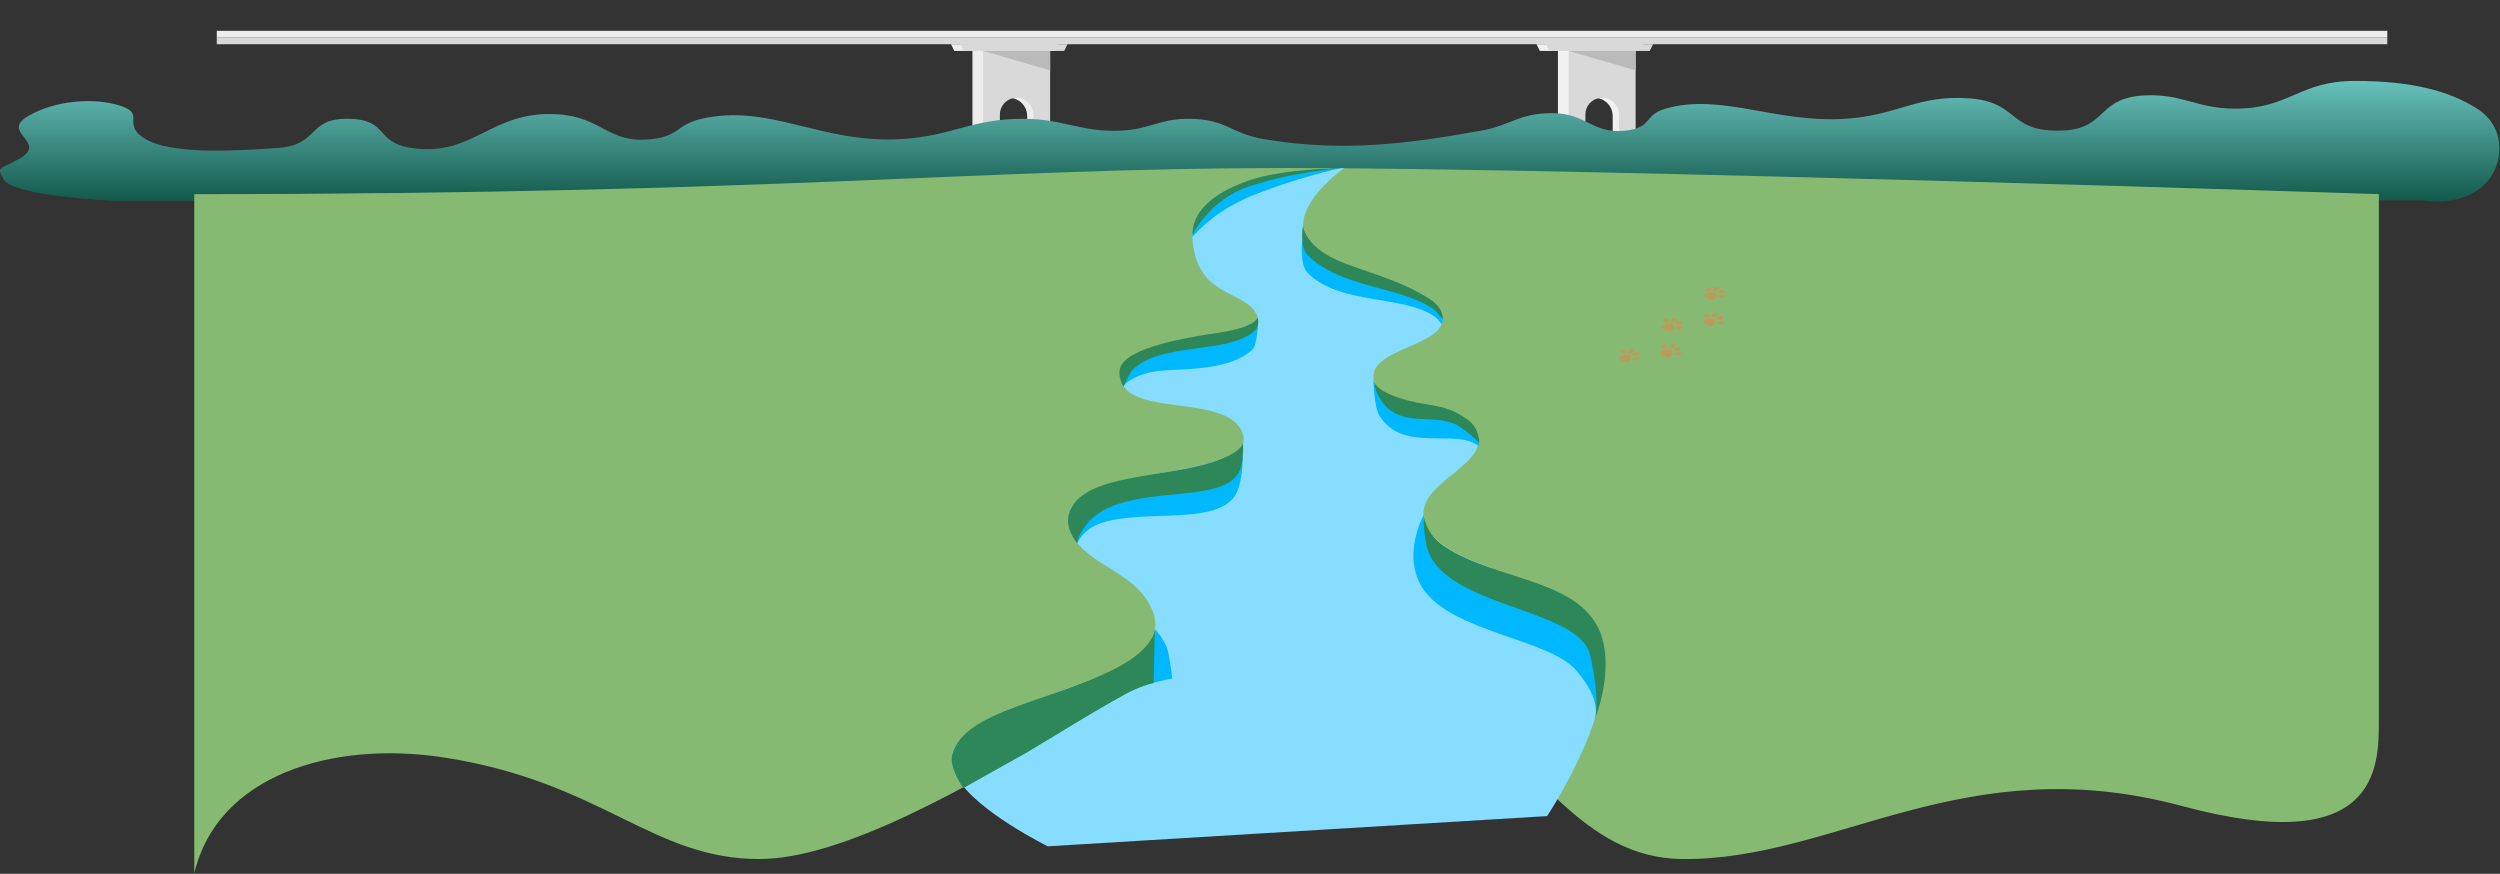 <svg width="2595" height="907" viewBox="0 0 2595 907" fill="none" xmlns="http://www.w3.org/2000/svg">
<rect x="0" y="0" width="2595" height="907" fill="#333333" stroke="none"/>
<path fill-rule="evenodd" clip-rule="evenodd" d="M1085.17 52.861H1015.64V191.935H1033.02V118.921C1033.02 109.32 1040.8 101.537 1050.4 101.537C1060 101.537 1067.79 109.32 1067.79 118.921V191.935H1085.17V52.861Z" fill="#D9D9D9"/>
<path fill-rule="evenodd" clip-rule="evenodd" d="M1085.17 52.861H1009.38V191.935H1028.32V120.486C1028.32 110.021 1036.81 101.537 1047.27 101.537C1057.74 101.537 1066.22 110.021 1066.22 120.486V191.935H1085.17V52.861Z" fill="#EDEDED"/>
<path fill-rule="evenodd" clip-rule="evenodd" d="M1090.04 52.861H1020.5V191.935H1037.89V118.921C1037.89 109.32 1045.67 101.537 1055.27 101.537C1064.87 101.537 1072.66 109.32 1072.66 118.921V191.935H1090.04V52.861Z" fill="#D9D9D9"/>
<path d="M987.125 45.907H1098.38L1094.91 52.861H990.602L987.125 45.907Z" fill="#EDEDED"/>
<path d="M996.859 45.907H1108.12L1104.64 52.861H1000.34L996.859 45.907Z" fill="#D9D9D9"/>
<path d="M1090.04 73.026L1090.04 52.861L1020.5 52.861L1090.04 73.026Z" fill="#BABABA"/>
<path fill-rule="evenodd" clip-rule="evenodd" d="M1692.93 52.861H1623.39V191.935H1640.77V118.921C1640.77 109.32 1648.56 101.537 1658.16 101.537C1667.76 101.537 1675.54 109.32 1675.54 118.921V191.935H1692.93V52.861Z" fill="#D9D9D9"/>
<path fill-rule="evenodd" clip-rule="evenodd" d="M1692.92 52.861H1617.13V191.935H1636.08V120.486C1636.08 110.021 1644.56 101.537 1655.03 101.537C1665.49 101.537 1673.98 110.021 1673.98 120.486V191.935H1692.92V52.861Z" fill="#F1F1F1"/>
<path fill-rule="evenodd" clip-rule="evenodd" d="M1697.79 52.861H1628.26V191.935H1645.64V118.921C1645.64 109.32 1653.42 101.537 1663.02 101.537C1672.63 101.537 1680.41 109.32 1680.41 118.921V191.935H1697.79V52.861Z" fill="#D9D9D9"/>
<path d="M1594.88 45.907H1706.14L1702.66 52.861H1598.36L1594.88 45.907Z" fill="#F1F1F1"/>
<path d="M1604.61 45.907H1715.87L1712.4 52.861H1608.09L1604.61 45.907Z" fill="#D9D9D9"/>
<path d="M1697.79 73.026L1697.79 52.861L1628.26 52.861L1697.79 73.026Z" fill="#BABABA"/>
<rect x="225" y="38.953" width="2253" height="6.954" fill="#D9D9D9"/>
<rect x="225" y="32" width="2253" height="6.954" fill="#EDEDED"/>
<path d="M2585.1 184.241C2562.04 217.329 2513.2 207.934 2513.2 207.934L117.112 208.399C117.112 208.399 14.417 203.902 3.986 186.395C-4.261 172.553 -0.097 176.211 20.083 164.76C50.54 147.477 0.051 137.749 28.693 120.774C57.301 103.818 98.723 100.904 126.053 110.127C151.221 118.621 125.614 129.447 151.221 144.44C177.67 159.925 238.935 157.19 288.866 153.535C331.86 150.388 318.552 122.311 362.357 123.316C403.934 124.269 388.547 147.64 426.765 153.535C491.584 163.533 509.045 114.399 578.701 118.621C625.493 121.458 630.782 149.414 676.139 144.44C705.618 141.207 702.213 129.245 728.161 123.316C798.721 107.191 851.7 149.025 934.596 144.44C989.052 141.427 1007.47 123.169 1062.59 123.316C1103.89 123.426 1121.43 137.203 1162.5 135.638C1194.05 134.436 1204.31 122.652 1235.99 123.316C1273.6 124.103 1277.88 138.738 1311.96 144.44C1392.09 157.844 1458.39 149.862 1537.39 135.638C1568.59 130.02 1575.91 117.64 1610.88 117.448C1646.65 117.251 1652.54 139.24 1686.85 135.638C1715.67 132.612 1705.65 119.495 1728.96 112.754C1786.19 96.199 1842.95 127.966 1915.58 123.316C1970.39 119.806 1990.88 97.849 2045.22 102.191C2094.84 106.157 2084.37 135.324 2135.22 135.638C2189.34 135.972 2173.85 100.856 2227.71 98.964C2266.09 97.616 2279.97 112.433 2318.54 112.753C2376.84 113.238 2385.73 84.124 2444.05 84.001C2502.91 83.877 2542.62 94.472 2571.22 112.753C2600.35 131.382 2598.48 165.048 2585.1 184.241Z" fill="url(#paint0_linear_471_1920)"/>
<path d="M1520.74 747.383C1429.14 700.655 1383.85 770.099 1372.65 810.662C1357 828.742 1323.29 854.053 1313.69 810.662L1313.35 809.133C1301.26 754.414 1277.85 648.454 1134.06 738.344C1000.03 822.136 871.482 891.673 788.182 891.673C676.43 891.673 625.061 811.75 461.154 786.324C344.603 768.245 225.424 804.868 201.656 906.623L201.656 201.518C807.05 201.518 1019.81 174.398 1335.46 174.398C1651.1 174.398 2469.26 201.518 2469.26 201.518V747.383V748.016C2469.26 795.98 2469.27 891.658 2265.29 836.739C2038.02 775.546 1905.42 893.255 1746.06 891.673C1640.99 890.63 1594.1 787.367 1520.74 747.383Z" fill="#86BA73"/>
<path d="M993.734 807.28C1013.23 841.781 1087.59 878.461 1087.59 878.461L1605.86 847.105C1605.86 847.105 1696.92 711.315 1655.14 646.152C1622.69 595.545 1488.13 592.181 1477.94 537.659C1470.79 499.354 1551.4 481.797 1531.82 445.42C1514.78 413.757 1433.86 428.046 1426.15 394.838C1418.1 360.173 1508.09 359.475 1496.43 325.258C1485.15 292.137 1373.15 279.069 1355.97 247.065C1338.43 214.403 1395.26 174.399 1395.26 174.399C1395.26 174.399 1233.56 173.624 1237.76 247.065C1241.23 307.91 1290.45 301.082 1303.82 325.258C1328.08 369.146 1149.63 349.016 1163.36 394.838C1174.42 431.732 1267.88 410.177 1287.8 445.42C1318.69 500.069 1108.56 479.352 1109.49 537.659C1110.24 585.543 1176.47 586.683 1195.89 632.831C1233.4 721.983 944.74 720.575 993.734 807.28Z" fill="#87DDFF"/>
<path d="M1635.86 695.579C1607.69 663.244 1507.91 656.29 1477.31 611.439C1454.32 577.735 1477.31 535.644 1477.31 535.644C1477.31 535.644 1475.92 558.243 1505.13 585.363C1555.34 631.991 1644.68 604.088 1658.46 672.979C1664.52 703.288 1658.76 732.238 1656.31 742.276C1655.93 744.731 1655.33 745.993 1655.33 745.993C1655.33 745.993 1655.72 744.674 1656.31 742.276C1657.35 735.442 1656.58 719.369 1635.86 695.579Z" fill="#00B8FF"/>
<path d="M1136.29 545.727C1123.38 551.878 1118.15 563.806 1118.15 563.806C1118.15 563.806 1104.89 545.998 1111.9 528.69C1127.66 489.749 1207.53 512.016 1260.7 494.269C1289.91 484.521 1289.91 474.451 1289.91 474.451C1289.91 474.451 1290.48 489.749 1285.79 506.091C1272.93 550.942 1180.79 524.518 1136.29 545.727Z" fill="#00B8FF"/>
<path d="M1534.34 462.977C1534.34 462.977 1530.51 457.761 1515.56 455.985C1487.35 452.632 1451.06 462.03 1431.85 431.447C1426.34 422.677 1425.62 397.519 1425.52 391.817C1425.49 391.072 1425.51 390.658 1425.51 390.658C1425.51 390.658 1425.51 391.071 1425.52 391.817C1425.77 397.111 1428.85 419.112 1462.48 427.787C1486.86 434.073 1505.12 422.109 1525.64 442.116C1539.55 455.675 1534.34 462.977 1534.34 462.977Z" fill="#00B8FF"/>
<path d="M1193.18 386.633C1169.19 392.802 1166.14 401.09 1166.14 401.09C1166.14 401.09 1162.32 387.989 1166.14 378.49C1172.94 361.558 1211.87 362.38 1263.84 354.847C1303.73 349.066 1305.91 333.291 1305.91 333.291C1305.91 333.291 1305.29 357.894 1300 362.844C1272.59 388.449 1215.33 380.938 1193.18 386.633Z" fill="#00B8FF"/>
<path d="M1489.83 329.118C1494.25 332.353 1496.43 336.767 1496.43 336.767C1496.43 336.767 1502.33 326.76 1487.74 317.297C1455.06 296.088 1413.81 294.411 1387.61 282.528C1353.88 267.23 1351.8 248.107 1351.8 248.107C1351.8 248.107 1348.67 274.184 1357.01 282.876C1390.04 317.283 1457.49 305.475 1489.83 329.118Z" fill="#00B8FF"/>
<path d="M1296.87 204.299C1342.41 185.177 1392.13 174.398 1392.13 174.398C1392.13 174.398 1332.68 177.18 1294.78 190.392C1270.57 198.831 1249.23 215.773 1240.89 232.81C1236.97 240.806 1237.76 246.022 1237.76 246.022C1237.76 246.022 1257.61 220.78 1296.87 204.299Z" fill="#00B8FF"/>
<path d="M1480.79 566.588C1495.98 631.335 1639.95 629.866 1650.81 680.629C1661.66 731.391 1655.33 747.036 1655.33 747.036C1655.33 747.036 1672.22 706.357 1664.71 668.807C1650.94 599.916 1555.13 605.2 1498.52 566.588C1478.64 553.028 1477.31 532.862 1477.31 532.862C1477.31 532.862 1477.77 553.697 1480.79 566.588Z" fill="#2D8758"/>
<path d="M1087.09 768.245L1000.17 817.617C1000.17 817.617 985.013 797.503 988.699 783.196C1000.52 737.301 1094.16 729.104 1161.62 693.64C1200.57 673.161 1198.92 652.99 1198.92 652.99C1198.92 652.99 1208.55 663.592 1211.68 673.675C1214.16 681.672 1216.9 704.271 1216.9 704.271C1216.9 704.271 1194.3 708.096 1177.26 715.397C1160.23 722.698 1087.09 768.245 1087.09 768.245Z" fill="#00B8FF"/>
<path d="M1067.04 780.414L999.942 817.964C999.942 817.964 984.783 797.503 988.468 783.195C1000.29 737.301 1092.43 728.261 1159.88 692.797C1197.37 673.084 1198.76 654.274 1198.82 652.894L1198.82 652.813C1198.82 652.813 1198.82 652.841 1198.82 652.894L1197.43 709.138C1197.43 709.138 1193.95 708.791 1176.91 716.092C1159.88 723.394 1067.04 780.414 1067.04 780.414Z" fill="#2D8758"/>
<path d="M1127.2 545.03C1118.43 556.33 1118.16 563.806 1118.16 563.806C1118.16 563.806 1103.5 547.736 1110.51 530.428C1126.28 491.487 1207.54 496.718 1260.71 478.97C1289.91 469.222 1290.26 459.5 1290.26 459.5C1290.26 459.5 1291.07 474.79 1288.17 484.881C1275.31 529.733 1165.2 496.027 1127.2 545.03Z" fill="#2D8758"/>
<path d="M1175.9 383.765C1171.51 388.243 1166.14 401.437 1166.14 401.437C1166.14 401.437 1159.25 390.373 1163.07 380.874C1169.87 363.941 1212.74 352.889 1264.7 345.357C1304.59 339.575 1305.21 329.466 1305.21 329.466C1305.21 329.466 1308.16 337.928 1302.86 342.879C1275.46 368.484 1204.69 354.443 1175.9 383.765Z" fill="#2D8758"/>
<path d="M1535.37 459.501C1535.37 459.501 1519.62 444.488 1510.96 440.504C1485.15 428.631 1452.05 444.966 1432.84 414.383C1428.06 406.773 1426.5 398.919 1426.04 395.677C1425.77 394.697 1425.86 394.136 1425.86 394.136C1425.86 394.136 1425.9 394.695 1426.04 395.677C1426.99 399.217 1432.44 408.217 1462.48 415.966C1486.85 422.252 1501.11 419.188 1524.21 436.15C1536.07 444.857 1535.37 459.501 1535.37 459.501Z" fill="#2D8758"/>
<path d="M1488.09 321.121C1492.52 324.356 1497.48 331.552 1497.48 331.552C1497.48 331.552 1499.2 320.154 1484.62 310.691C1451.93 289.482 1413.46 281.547 1387.26 269.664C1353.54 254.366 1352.5 234.2 1352.5 234.2C1352.5 234.2 1348.67 255.757 1357.02 264.449C1390.05 298.856 1455.76 297.479 1488.09 321.121Z" fill="#2D8758"/>
<path d="M1295.54 193.869C1343.52 177.653 1395.33 174.398 1395.33 174.398C1395.33 174.398 1333.44 174.398 1295.54 187.611C1271.33 196.05 1250.34 208.472 1242 225.508C1236.89 235.939 1237.83 243.588 1237.83 243.588C1237.83 243.588 1255.21 207.5 1295.54 193.869Z" fill="#2D8758"/>
<path d="M1691.07 375.387C1693.58 373.565 1694.51 370.089 1691.77 368.631C1689.02 367.172 1683.64 368.283 1681.14 370.105C1677.59 372.681 1687.53 377.964 1691.07 375.387Z" fill="#D28F52" fill-opacity="0.7"/>
<ellipse cx="2.433" cy="3.244" rx="2.433" ry="3.244" transform="matrix(1.169 0.113 -0.259 0.744 1682.79 362.231)" fill="#D28F52" fill-opacity="0.7"/>
<ellipse cx="2.433" cy="3.244" rx="2.433" ry="3.244" transform="matrix(0.883 0.469 -0.809 0.588 1693.29 361.442)" fill="#D28F52" fill-opacity="0.7"/>
<ellipse cx="2.433" cy="3.244" rx="2.433" ry="3.244" transform="matrix(0.883 0.469 -0.809 0.588 1698.66 364.299)" fill="#D28F52" fill-opacity="0.7"/>
<ellipse cx="2.433" cy="3.244" rx="2.433" ry="3.244" transform="matrix(0.36 0.7 -1.142 0.274 1701.58 369.749)" fill="#D28F52" fill-opacity="0.7"/>
<path d="M1735.49 343.113C1738 341.291 1738.93 337.815 1736.19 336.356C1733.45 334.897 1728.07 336.008 1725.56 337.83C1722.01 340.407 1731.95 345.689 1735.49 343.113Z" fill="#D28F52" fill-opacity="0.7"/>
<ellipse cx="2.433" cy="3.244" rx="2.433" ry="3.244" transform="matrix(1.169 0.113 -0.259 0.744 1727.21 329.957)" fill="#D28F52" fill-opacity="0.7"/>
<ellipse cx="2.433" cy="3.244" rx="2.433" ry="3.244" transform="matrix(0.883 0.469 -0.809 0.588 1737.71 329.168)" fill="#D28F52" fill-opacity="0.7"/>
<ellipse cx="2.433" cy="3.244" rx="2.433" ry="3.244" transform="matrix(0.883 0.469 -0.809 0.588 1743.09 332.023)" fill="#D28F52" fill-opacity="0.7"/>
<ellipse cx="2.433" cy="3.244" rx="2.433" ry="3.244" transform="matrix(0.36 0.7 -1.142 0.274 1746 337.474)" fill="#D28F52" fill-opacity="0.7"/>
<path d="M1779.92 310.837C1782.42 309.015 1783.36 305.539 1780.61 304.081C1777.87 302.622 1772.49 303.733 1769.98 305.555C1766.43 308.131 1776.37 313.414 1779.92 310.837Z" fill="#D28F52" fill-opacity="0.7"/>
<ellipse cx="2.433" cy="3.244" rx="2.433" ry="3.244" transform="matrix(1.169 0.113 -0.259 0.744 1771.63 297.683)" fill="#D28F52" fill-opacity="0.7"/>
<ellipse cx="2.433" cy="3.244" rx="2.433" ry="3.244" transform="matrix(0.883 0.469 -0.809 0.588 1782.14 296.894)" fill="#D28F52" fill-opacity="0.7"/>
<ellipse cx="2.433" cy="3.244" rx="2.433" ry="3.244" transform="matrix(0.883 0.469 -0.809 0.588 1787.51 299.749)" fill="#D28F52" fill-opacity="0.7"/>
<ellipse cx="2.433" cy="3.244" rx="2.433" ry="3.244" transform="matrix(0.36 0.7 -1.142 0.274 1790.42 305.199)" fill="#D28F52" fill-opacity="0.7"/>
<path d="M1733.83 370.176C1736.34 368.354 1737.27 364.878 1734.53 363.42C1731.78 361.961 1726.4 363.072 1723.89 364.894C1720.35 367.47 1730.28 372.753 1733.83 370.176Z" fill="#D28F52" fill-opacity="0.7"/>
<ellipse cx="2.433" cy="3.244" rx="2.433" ry="3.244" transform="matrix(1.169 0.113 -0.259 0.744 1725.54 357.021)" fill="#D28F52" fill-opacity="0.7"/>
<ellipse cx="2.433" cy="3.244" rx="2.433" ry="3.244" transform="matrix(0.883 0.469 -0.809 0.588 1736.05 356.232)" fill="#D28F52" fill-opacity="0.7"/>
<ellipse cx="2.433" cy="3.244" rx="2.433" ry="3.244" transform="matrix(0.883 0.469 -0.809 0.588 1741.42 359.088)" fill="#D28F52" fill-opacity="0.7"/>
<ellipse cx="2.433" cy="3.244" rx="2.433" ry="3.244" transform="matrix(0.36 0.7 -1.142 0.274 1744.34 364.538)" fill="#D28F52" fill-opacity="0.7"/>
<path d="M1778.25 337.901C1780.76 336.079 1781.69 332.603 1778.95 331.144C1776.2 329.685 1770.82 330.796 1768.32 332.618C1764.77 335.195 1774.7 340.478 1778.25 337.901Z" fill="#D28F52" fill-opacity="0.7"/>
<ellipse cx="2.433" cy="3.244" rx="2.433" ry="3.244" transform="matrix(1.169 0.113 -0.259 0.744 1769.96 324.745)" fill="#D28F52" fill-opacity="0.7"/>
<ellipse cx="2.433" cy="3.244" rx="2.433" ry="3.244" transform="matrix(0.883 0.469 -0.809 0.588 1780.47 323.956)" fill="#D28F52" fill-opacity="0.7"/>
<ellipse cx="2.433" cy="3.244" rx="2.433" ry="3.244" transform="matrix(0.883 0.469 -0.809 0.588 1785.84 326.812)" fill="#D28F52" fill-opacity="0.7"/>
<ellipse cx="2.433" cy="3.244" rx="2.433" ry="3.244" transform="matrix(0.36 0.7 -1.142 0.274 1788.76 332.263)" fill="#D28F52" fill-opacity="0.7"/>
<defs>
<linearGradient id="paint0_linear_471_1920" x1="1297.21" y1="84" x2="1297.21" y2="209.167" gradientUnits="userSpaceOnUse">
<stop stop-color="#68C1BC"/>
<stop offset="1" stop-color="#13594C"/>
</linearGradient>
</defs>
</svg>

